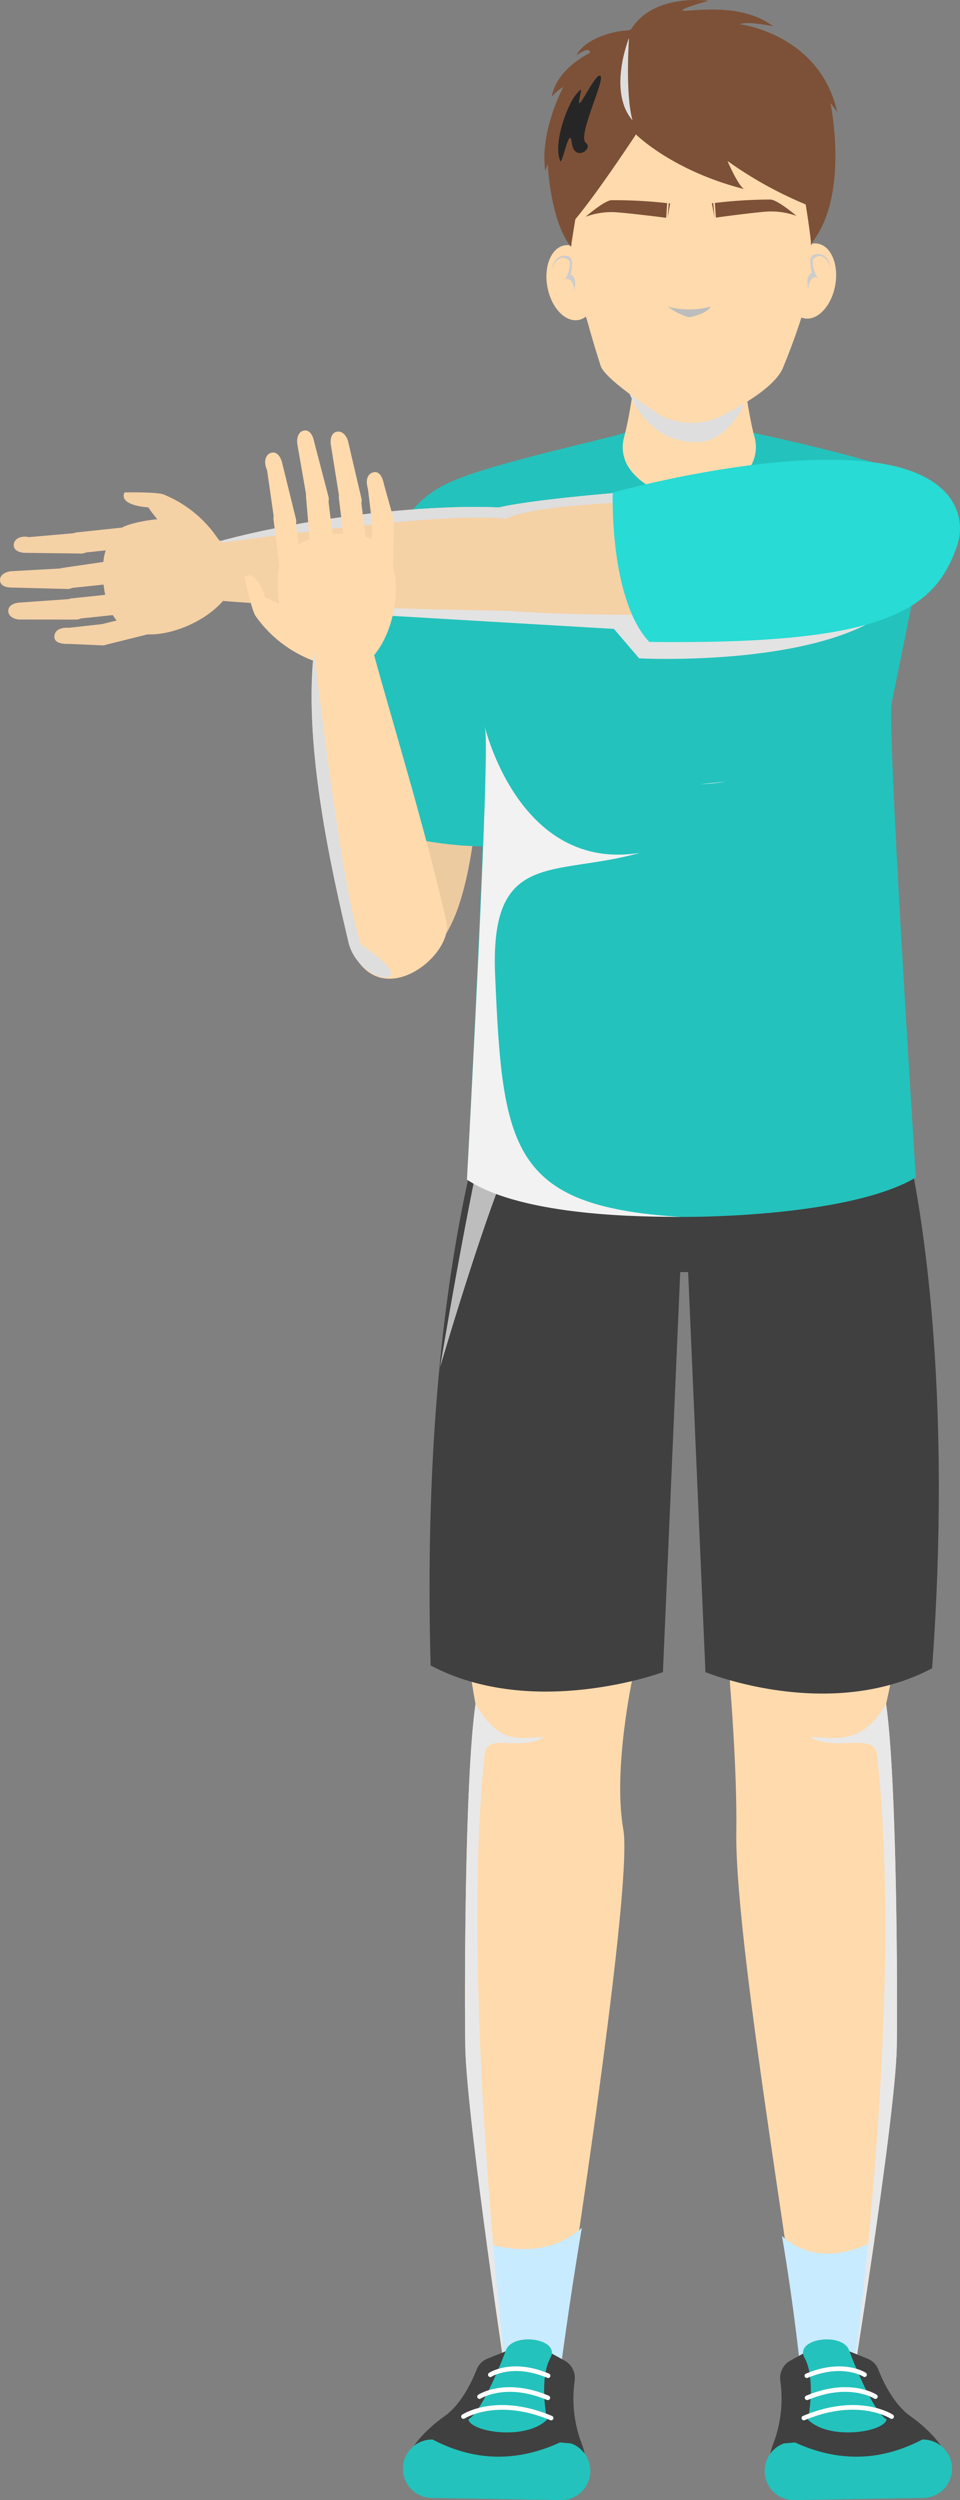 <svg xmlns="http://www.w3.org/2000/svg" width="219.626" height="571.49" viewBox="0 0 219.626 571.49">
  <rect x="0" y="0" width="219.626" height="571.49" fill="#808080" stroke="none"/>
  <g id="Grupo_158" data-name="Grupo 158" transform="translate(-121.054 -448.693)">
    <path id="Caminho_380" data-name="Caminho 380" d="M232.743,598.942c-2.162,27.567-1.982,69.006-18.738,69.186s-7.747-35.854-7.747-35.854,11.891-25.584,11.891-26.125S232.743,598.942,232.743,598.942Z" fill="#edcba1"/>
    <path id="Caminho_381" data-name="Caminho 381" d="M225.851,767.638c-1.468,14.689-.911,43.6,3.986,70.57-2.547,17.784-2.514,68.359-2.332,78.484.29,16.133,9.907,79.87,9.907,79.87l11.292-6.3s17.41-109.447,14.953-123.349,2.193-35.056,2.193-35.056l4.281-58.992s-10.924-12.972-17.612-12.669S225.851,767.638,225.851,767.638Z" fill="#ffdaad"/>
    <path id="Caminho_382" data-name="Caminho 382" d="M330.052,767.183c1.468,14.69-.877,47.3-6.28,71.025,2.546,17.784,2.624,68.359,2.443,78.484-.29,16.133-10.7,80.537-10.7,80.537l-11.292-6.3c1.953-1.693-15.133-95.7-14.717-123.4.212-14.116-1.441-33.853-1.441-33.853l-1.511-59.523s7.956-14.263,14.645-13.96S330.052,767.183,330.052,767.183Z" fill="#ffdaad"/>
    <path id="Caminho_383" data-name="Caminho 383" d="M254.168,957.944c-9.394,8.4-21.748,3.285-21.748,3.65,3.023,18,5.508,35.635,5.508,35.635l11.291-6.3S251.251,975.1,254.168,957.944Z" fill="#c9ebff"/>
    <path id="Caminho_384" data-name="Caminho 384" d="M299.957,959.832c9.394,8.4,21.113,1,21.116,1-3.022,18-5.556,36.4-5.556,36.4l-11.292-6.3S302.873,976.984,299.957,959.832Z" fill="#c9ebff"/>
    <path id="Caminho_385" data-name="Caminho 385" d="M326.215,916.692c.181-10.125.1-60.7-2.443-78.484-5.891,10.091-12.625,7.425-17.43,7.589,6.015,3.394,14.758-1.264,15.354,4.045,6.589,58.782-6.179,147.387-6.179,147.387S325.925,932.825,326.215,916.692Z" fill="#e8e8e8" style="mix-blend-mode: multiply;isolation: isolate"/>
    <path id="Caminho_386" data-name="Caminho 386" d="M237.416,686.467s9.13-14.8,10.051-16.015c.824-1.088,24.97,5.35,30.113,6.736,5.143-1.386,29.289-7.824,30.113-6.736.922,1.217,14.355,17.135,14.355,17.135,11.72,30.806,16.528,84.335,12.251,142.455-23.629,12.477-51.856.875-51.856.875l-3.957-91.441h-1.812l-3.956,91.441S243.2,841.881,219.572,829.4C217.789,763.979,225.883,716.78,237.416,686.467Z" fill="#404040"/>
    <path id="Caminho_387" data-name="Caminho 387" d="M237.416,686.467s4.119-6.677,7.1-11.43c4.483-.92,9.658-1.818,14.858-2.512,7.175,1.712,15.436,3.918,18.2,4.663,3.174-.855,13.581-3.633,21.282-5.38a65.073,65.073,0,0,1,10.5.87c3.277,4.385,10.071,13.5,10.071,13.5.3.776.59,1.616.883,2.5a69.053,69.053,0,0,0,4.78,11.361l0,.016c-.007.007-24.241,21.065-84.336,7.986-5.325,6.4-19.011,53.177-19.011,53.177S231.485,702.056,237.416,686.467Z" fill="#bdbdbd" style="mix-blend-mode: multiply;isolation: isolate"/>
    <path id="Caminho_388" data-name="Caminho 388" d="M223.844,559.005c-11.257,5.075-20.109,17.716-24.433,71.047,3.6,12.011,32.071,12.131,32.071,12.131s15.014-35.8,9.729-59.345S229.419,556.491,223.844,559.005Z" fill="#24c2bc"/>
    <path id="Caminho_389" data-name="Caminho 389" d="M232.034,611.315c-1.129-5.326-7.675-43.67-9.511-51.588,6.955-4.331,38.777-10.962,41.541-12.154l14.49,6,14.49-6c11.227,2.363,35.261,7.941,42.216,12.272-1.836,7.919-9.057,44.111-10.187,49.437s5.079,101.726,5.5,108.573c-15.394,9.13-52.022,9-52.022,9s-35.282.619-50.676-8.511C228.3,711.493,233.164,616.64,232.034,611.315Z" fill="#24c2bc"/>
    <path id="Caminho_390" data-name="Caminho 390" d="M326.792,586.15c-15.134,15.375-59.516,13.033-59.516,13.033l-5.766-6.727-61.258-3.6s5.525-11.771,28.107-11.771,51.168-.961,70.867.24S326.792,586.15,326.792,586.15Z" fill="#e3e3e3" style="mix-blend-mode: multiply;isolation: isolate"/>
    <g id="Grupo_141" data-name="Grupo 141" style="mix-blend-mode: multiply;isolation: isolate">
      <path id="Caminho_391" data-name="Caminho 391" d="M267.516,643.625c-19.819,5.585-34.413-.9-33.191,27.954,1.677,39.584,3.591,52.859,42.355,55.279-6.866-.048-35.695.181-48.8-8.518.424-7.662,5.286-97.05,4.156-103.01S237.607,648.55,267.516,643.625Z" fill="#f2f2f2"/>
      <path id="Caminho_392" data-name="Caminho 392" d="M281.224,627.971q2.861-.313,5.949-.628A50.25,50.25,0,0,1,281.224,627.971Z" fill="#f2f2f2"/>
    </g>
    <path id="Caminho_393" data-name="Caminho 393" d="M290.283,526.162,278.754,536.99l-11.528-10.828c.064.736-1.444,15.293-3.379,22.406a8.622,8.622,0,0,0,1.381,7.476c2.767,3.647,6.932,5.8,13.526,5.8s10.759-2.153,13.527-5.8a8.619,8.619,0,0,0,1.38-7.476C291.727,541.455,290.219,526.9,290.283,526.162Z" fill="#ffdaad"/>
    <path id="Caminho_394" data-name="Caminho 394" d="M264.316,536.637s3.752,13.785,16.777,13.089c7.268-.389,11.174-10.505,11.174-10.505s-9.926-7.214-12.157-7.26-6.075-1.748-8.543,0S264.316,536.637,264.316,536.637Z" fill="#dedede" style="mix-blend-mode: multiply;isolation: isolate"/>
    <path id="Caminho_395" data-name="Caminho 395" d="M252.873,480.131c1.333-6.359,7.291-7.778,8.851-9.731s17.293-3.658,17.293-3.658,15.745,1.574,17.321,3.514,6.185,3.561,7.571,9.909,3.115,19.968,3.115,19.968c-1.207,11.38-2.731,18.155-4.3,22.767-2.859,8.414-13.739,19.568-16.659,20.9a15.523,15.523,0,0,1-13.49.056c-2.932-1.307-13.878-12.474-16.805-20.762-1.622-4.591-3.184-11.361-4.486-22.73C251.287,500.364,251.54,486.49,252.873,480.131Z" fill="#ffdaad"/>
    <path id="Caminho_396" data-name="Caminho 396" d="M307.857,508.8a152.176,152.176,0,0,1-7.738,24.1c-2.475,5.617-14.748,11.2-14.748,11.2s5.316-8.358,10.034-14.264S307.857,508.8,307.857,508.8Z" fill="#ffdaad"/>
    <g id="Grupo_142" data-name="Grupo 142">
      <path id="Caminho_397" data-name="Caminho 397" d="M312.114,514.013c-.886,4.711-4.064,8.045-7.1,7.446s-4.779-4.9-3.893-9.616,4.063-8.045,7.1-7.446S313,509.3,312.114,514.013Z" fill="#ffdaad"/>
      <path id="Caminho_398" data-name="Caminho 398" d="M311.157,509.907c-1.384-3.388-3-2.884-3.889-2.156s.362,4.117.982,4.567c-1.374-1.035-2.557,1.368-2.109,2.679-.984-2.847.249-3.786.646-3.887-.675-3.037-.459-4.26,1.219-4.358S310.662,507.873,311.157,509.907Z" fill="#ccc" style="mix-blend-mode: multiply;isolation: isolate"/>
      <path id="Caminho_399" data-name="Caminho 399" d="M246.313,514.44c.925,4.7,4.13,8.012,7.161,7.387s4.737-4.943,3.813-9.647-4.13-8.011-7.161-7.387S245.389,509.736,246.313,514.44Z" fill="#ffdaad"/>
      <path id="Caminho_400" data-name="Caminho 400" d="M247.236,510.327c1.356-3.4,2.977-2.909,3.871-2.188s-.328,4.119-.945,4.575c1.366-1.047,2.568,1.347,2.132,2.661.96-2.855-.281-3.784-.679-3.881.65-3.043.424-4.264-1.255-4.348S247.714,508.289,247.236,510.327Z" fill="#ccc" style="mix-blend-mode: multiply;isolation: isolate"/>
    </g>
    <g id="Grupo_145" data-name="Grupo 145">
      <g id="Grupo_143" data-name="Grupo 143">
        <path id="Caminho_401" data-name="Caminho 401" d="M273.678,495.135a106.178,106.178,0,0,0-12.837-.677c-1.729.238-5.826,3.79-5.826,3.79a17.2,17.2,0,0,1,6.452-1.064c3.343.178,11.994,1.3,11.994,1.3Z" fill="#7d5137"/>
        <path id="Caminho_402" data-name="Caminho 402" d="M274.043,495.172l-.255,3.306.582-3.307Z" fill="#7d5137"/>
      </g>
      <g id="Grupo_144" data-name="Grupo 144">
        <path id="Caminho_403" data-name="Caminho 403" d="M284.591,495.09a105.9,105.9,0,0,1,12.831-.783c1.73.223,5.856,3.741,5.856,3.741a17.187,17.187,0,0,0-6.46-1.01c-3.342.206-11.983,1.394-11.983,1.394Z" fill="#7d5137"/>
        <path id="Caminho_404" data-name="Caminho 404" d="M284.232,495.13l.283,3.3-.609-3.3Z" fill="#7d5137"/>
      </g>
    </g>
    <path id="Caminho_405" data-name="Caminho 405" d="M251.668,505.12s3.913-25.6,5.309-26.317c4.327-2.214,39.617-2.358,44.54.085,1.5.745,4.916,22.062,5.134,26,3.52-12.505,10.216-51.68-27.706-51.529C237.715,453.528,248.166,496.932,251.668,505.12Z" fill="#7d5137"/>
    <g id="Grupo_146" data-name="Grupo 146" style="mix-blend-mode: multiply;isolation: isolate">
      <path id="Caminho_406" data-name="Caminho 406" d="M283.677,518.772a18.967,18.967,0,0,1-9.839.016,14.56,14.56,0,0,0,4.882,2.448S282.675,520.529,283.677,518.772Z" fill="#bdbdbd"/>
    </g>
    <path id="Caminho_407" data-name="Caminho 407" d="M252.117,507.2c1.483,9.687,5.264,21.778,6.355,25.13s14.063,11.54,14.063,11.54-4.823-8.782-9.194-14.949S252.117,507.2,252.117,507.2Z" fill="#ffdaad"/>
    <path id="Caminho_408" data-name="Caminho 408" d="M251.287,500.364c4.705-4.9,15.259-20.94,15.259-20.94s8.264,8.289,24.726,12.487c-1.417-.882-3.781-6.418-3.781-6.418a90.129,90.129,0,0,0,18.721,10.271,5.05,5.05,0,0,0,2.033-4.9c-.192-1.688-4.537-12.537-4.89-12.788s-1.176-5.08-11.721-6.1-20.953-2.645-26.273-1.476-6.137.305-8.292,4.208-3.212,3.032-4.087,8.414S251.287,500.364,251.287,500.364Z" fill="#7d5137"/>
    <path id="Caminho_409" data-name="Caminho 409" d="M265.276,455.656c5.116-8.685,17.859-6.787,17.859-6.787s-7,1.962-5.833,2.265,13.22-2.143,20.626,3.567c-6.182-1.259-7.646-.49-7.646-.49s18.321,2.238,22.313,20.107l-1.561-2.117s4.525,21.308-4.44,32.226c.735-16.2-8-25.915-8-25.915s-13.136-7.046-16.488-9.576S265.276,455.656,265.276,455.656Z" fill="#7d5137"/>
    <path id="Caminho_410" data-name="Caminho 410" d="M265.276,455.656c-3.872-.112-10.6,2.038-12.33,5.684,3.312-2.338,3.08-.543,3.08-.543s-7.58,3.478-8.759,10.023a11.39,11.39,0,0,1,2.678-2.266s-5.422,9.938-4.155,19.166l.584-1.515s.493,12.755,5.294,18.915c.575-19.287,3.154-27.5,3.908-28.654s3.721-4.039,4.612-6.807S265.276,455.656,265.276,455.656Z" fill="#7d5137"/>
    <path id="Caminho_411" data-name="Caminho 411" d="M249.235,485.5c-1.738-4.026,1.658-12.921,3.573-15.177s.954-.652.732,1.605,3.82-6.8,4.892-5.891-5.3,13.746-3.388,15.249-2.636,4.491-3.169.1S249.693,486.562,249.235,485.5Z" fill="#262626" style="mix-blend-mode: screen;isolation: isolate"/>
    <path id="Caminho_412" data-name="Caminho 412" d="M264.957,457.359s-4.947,12.2.81,18.859C264.047,470.22,264.957,457.359,264.957,457.359Z" fill="#dedede" style="mix-blend-mode: multiply;isolation: isolate"/>
    <path id="Caminho_413" data-name="Caminho 413" d="M227.505,916.692c-.182-10.125-.215-60.7,2.332-78.484,5.89,10.091,10.921,7.425,15.726,7.589-6.015,3.394-13.093-1.269-13.65,4.045-5.793,55.241,5.5,146.72,5.5,146.72S227.795,932.825,227.505,916.692Z" fill="#e8e8e8" style="mix-blend-mode: multiply;isolation: isolate"/>
    <g id="Grupo_150" data-name="Grupo 150">
      <path id="Caminho_414" data-name="Caminho 414" d="M215.116,1008.774c3.244-5.414,11.007-10.884,15.989-11.538s20.617-1.209,23.717,12.35C239.013,1017.463,215.116,1008.774,215.116,1008.774Z" fill="#404040"/>
      <path id="Caminho_415" data-name="Caminho 415" d="M249.3,1020.183l-29.494-.494a6.681,6.681,0,0,1-6.572-6.788h0a6.68,6.68,0,0,1,6.8-6.563c9.541,5,19.366,5.272,29.495.494a6.679,6.679,0,0,1,6.571,6.787h0A6.681,6.681,0,0,1,249.3,1020.183Z" fill="#24c2bc"/>
      <path id="Caminho_416" data-name="Caminho 416" d="M222.734,1001.026c3.866-2.757,6.3-7.967,7.36-10.685a4.461,4.461,0,0,1,2.508-2.507l4.1-1.647,10.59.494,2.943,1.62a4.544,4.544,0,0,1,2.287,4.63,29.007,29.007,0,0,0,1.646,14.459A111.879,111.879,0,0,1,222.734,1001.026Z" fill="#404040"/>
      <path id="Caminho_417" data-name="Caminho 417" d="M236.806,985.907c-1.952,5.253-5.933,14.35-8.6,15.828.513,2.893,13.138,4.905,18,.041-.33-1.506-1.677-9.653.762-14.1S238.36,981.728,236.806,985.907Z" fill="#24c2bc"/>
      <g id="Grupo_147" data-name="Grupo 147">
        <path id="Caminho_418" data-name="Caminho 418" d="M246.454,992.275a.52.52,0,0,0,.2-1c-8.439-3.546-13.5-.315-13.713-.177a.52.52,0,0,0,.571.87c.049-.031,4.841-3.052,12.74.267A.525.525,0,0,0,246.454,992.275Z" fill="#fff"/>
      </g>
      <g id="Grupo_148" data-name="Grupo 148">
        <path id="Caminho_419" data-name="Caminho 419" d="M246.4,997.326a.521.521,0,0,0,.2-1c-9.939-4.175-15.9-.38-16.145-.217a.521.521,0,0,0,.572.87c.055-.035,5.766-3.64,15.17.307A.509.509,0,0,0,246.4,997.326Z" fill="#fff"/>
      </g>
      <g id="Grupo_149" data-name="Grupo 149">
        <path id="Caminho_420" data-name="Caminho 420" d="M247.15,1001.952a.521.521,0,0,0,.2-1c-12.682-5.329-20.255-.5-20.573-.292a.521.521,0,0,0,.572.87c.075-.046,7.457-4.716,19.6.382A.533.533,0,0,0,247.15,1001.952Z" fill="#fff"/>
      </g>
    </g>
    <g id="Grupo_154" data-name="Grupo 154">
      <path id="Caminho_421" data-name="Caminho 421" d="M336.979,1008.774c-3.244-5.414-11.007-10.884-15.989-11.538s-20.617-1.209-23.717,12.35C313.082,1017.463,336.979,1008.774,336.979,1008.774Z" fill="#404040"/>
      <path id="Caminho_422" data-name="Caminho 422" d="M302.793,1020.183l29.494-.494a6.681,6.681,0,0,0,6.572-6.788h0a6.68,6.68,0,0,0-6.8-6.563c-9.541,5-19.366,5.272-29.495.494a6.679,6.679,0,0,0-6.571,6.787h0A6.681,6.681,0,0,0,302.793,1020.183Z" fill="#24c2bc"/>
      <path id="Caminho_423" data-name="Caminho 423" d="M329.361,1001.026c-3.866-2.757-6.3-7.967-7.36-10.685a4.461,4.461,0,0,0-2.508-2.507l-4.1-1.647-10.59.494-2.943,1.62a4.544,4.544,0,0,0-2.287,4.63,29.007,29.007,0,0,1-1.646,14.459A111.878,111.878,0,0,0,329.361,1001.026Z" fill="#404040"/>
      <path id="Caminho_424" data-name="Caminho 424" d="M315.289,985.907c1.952,5.253,5.933,14.35,8.6,15.828-.513,2.893-13.138,4.905-18,.041.33-1.506,1.677-9.653-.762-14.1S313.735,981.728,315.289,985.907Z" fill="#24c2bc"/>
      <g id="Grupo_151" data-name="Grupo 151">
        <path id="Caminho_425" data-name="Caminho 425" d="M305.642,992.275a.525.525,0,0,0,.2-.04c7.9-3.317,12.693-.295,12.739-.267a.521.521,0,0,0,.572-.87c-.214-.138-5.274-3.369-13.714.177a.52.52,0,0,0,.2,1Z" fill="#fff"/>
      </g>
      <g id="Grupo_152" data-name="Grupo 152">
        <path id="Caminho_426" data-name="Caminho 426" d="M305.69,997.326a.51.51,0,0,0,.2-.041c9.4-3.95,15.113-.342,15.17-.307a.521.521,0,0,0,.572-.87c-.249-.163-6.206-3.958-16.145.217a.521.521,0,0,0,.2,1Z" fill="#fff"/>
      </g>
      <g id="Grupo_153" data-name="Grupo 153">
        <path id="Caminho_427" data-name="Caminho 427" d="M304.946,1001.952a.528.528,0,0,0,.2-.041c12.18-5.115,19.523-.43,19.6-.382a.521.521,0,1,0,.573-.87c-.319-.208-7.892-5.033-20.572.292a.521.521,0,0,0,.2,1Z" fill="#fff"/>
      </g>
    </g>
    <path id="Caminho_428" data-name="Caminho 428" d="M172.028,586.045c16.026,1.5,65.656,2.283,65.656,2.283,16.882,1.481,56.789.958,64.443-.243,9.049.452,23.112,2.455,33.52-8.377L319.61,562.672s-9.608-6.319-26.449-2.345c-11.713-1.105-49.045,2.162-57.971,4.364-17.028-.824-45.479,2.522-64.965,8.015C161.72,574.522,168.209,588.467,172.028,586.045Z" fill="#f5d1a6"/>
    <path id="Caminho_429" data-name="Caminho 429" d="M236.865,567.326c6.158-3.958,47.6-5.217,60.879-3.358l6.166-4.922a47.276,47.276,0,0,0-10.749,1.281c-11.713-1.105-49.045,2.162-57.971,4.364-17.028-.824-45.479,2.522-64.965,8.015a6.309,6.309,0,0,0-1.372.455C168.874,573.2,222.491,565.315,236.865,567.326Z" fill="#dedede" style="mix-blend-mode: multiply;isolation: isolate"/>
    <path id="Caminho_430" data-name="Caminho 430" d="M340.065,573.291c-5.122,15.191-16.976,22.8-70.477,22.138-9.189-9.819-8.355-34.136-8.355-34.136s36.574-10.261,60.454-6.8C340.178,557.169,342.019,567.5,340.065,573.291Z" fill="#28dbd4"/>
    <g id="Grupo_155" data-name="Grupo 155">
      <path id="Caminho_431" data-name="Caminho 431" d="M172.863,575.278A27.292,27.292,0,0,0,158.4,561.687c-1.455-.553-8.832-.439-8.832-.439s-1.909,2.817,5.459,3.434c1.12,2.078,6.932,8.1,6.932,8.1Z" fill="#f5d1a6"/>
      <path id="Caminho_432" data-name="Caminho 432" d="M140.814,587.848h0a2.394,2.394,0,0,1-2.314,2.472l-12.7-.011c-1.322.044-2.809-.608-2.853-1.93h0c-.044-1.321,1.437-1.914,2.758-1.958l12.633-.886A2.4,2.4,0,0,1,140.814,587.848Z" fill="#f5d1a6"/>
      <path id="Caminho_433" data-name="Caminho 433" d="M138.89,580.859h0a2.394,2.394,0,0,1-2.313,2.472L123.869,583c-1.321.043-2.77-.352-2.814-1.674h0c-.043-1.321,1.463-2.027,2.784-2.071l12.579-.7A2.394,2.394,0,0,1,138.89,580.859Z" fill="#f5d1a6"/>
      <path id="Caminho_434" data-name="Caminho 434" d="M149.011,569.291l-10.366,1.093a2.394,2.394,0,0,0,.5,4.762l6.088-.642a11.61,11.61,0,0,0-.532,2.641l-9.2,1.343a2.394,2.394,0,0,0,.5,4.762l8.75-.923c.088.8.211,1.586.37,2.338l-7.7.812a2.394,2.394,0,0,0,.5,4.762l8.941-.943a10.026,10.026,0,0,0,.87,1.236l-3.751.932a2.394,2.394,0,0,0,1.155,4.647l9.689-2.408a15.71,15.71,0,0,0,1.788-.033c8.319-.661,18.747-7.365,18.175-14.568s-9.427-12.375-17.746-11.714C154.751,567.571,150.438,568.375,149.011,569.291Z" fill="#f5d1a6"/>
      <path id="Caminho_435" data-name="Caminho 435" d="M142.032,572.755h0a2.4,2.4,0,0,1-2.313,2.473l-12.579-.159c-1.321.044-2.907-.4-2.951-1.724h0c-.043-1.321,1.414-2.3,3.5-1.877l11.874-1.026A2.394,2.394,0,0,1,142.032,572.755Z" fill="#f5d1a6"/>
      <path id="Caminho_436" data-name="Caminho 436" d="M146.873,593.679h0a2.43,2.43,0,0,1-2.31,2.541l-7.9-.35c-1.34.064-3.107-.2-3.171-1.541h0c-.064-1.339,1.072-2.273,3.279-2.128l7.564-.832A2.429,2.429,0,0,1,146.873,593.679Z" fill="#f5d1a6"/>
    </g>
    <g id="Grupo_157" data-name="Grupo 157">
      <g id="Grupo_156" data-name="Grupo 156">
        <path id="Caminho_437" data-name="Caminho 437" d="M196.629,600.879A28.3,28.3,0,0,1,179.5,589.465c-.9-1.34-2.522-8.819-2.522-8.819s2.4-2.591,4.754,4.707c2.362.643,9.813,5.1,9.813,5.1Z" fill="#ffdaad"/>
        <path id="Caminho_438" data-name="Caminho 438" d="M201.786,565.548h0a2.483,2.483,0,0,0,1.953-2.918l-3-12.824c-.267-1.345-1.276-2.694-2.621-2.428h0c-1.345.267-1.6,1.9-1.329,3.247l2.077,12.97A2.484,2.484,0,0,0,201.786,565.548Z" fill="#ffdaad"/>
        <path id="Caminho_439" data-name="Caminho 439" d="M194.273,565.249h0a2.482,2.482,0,0,0,1.953-2.918L192.9,549.574c-.266-1.345-1.007-2.716-2.352-2.449h0c-1.345.267-1.7,1.954-1.437,3.3l2.247,12.872A2.482,2.482,0,0,0,194.273,565.249Z" fill="#ffdaad"/>
        <path id="Caminho_440" data-name="Caminho 440" d="M184.969,578.194l-1.334-10.728a2.483,2.483,0,0,1,4.928-.613l.784,6.3a12.013,12.013,0,0,1,2.542-1.159l-.808-9.609a2.483,2.483,0,1,1,4.928-.613l1.127,9.056a24.494,24.494,0,0,1,2.449-.177l-.991-7.968a2.483,2.483,0,0,1,4.928-.613l1.151,9.254a10.481,10.481,0,0,1,1.453.588l.06-4.008a2.483,2.483,0,1,1,4.965.073L211,578.332a16.244,16.244,0,0,1,.388,1.814c1.29,8.559-3.029,20.67-10.439,21.786s-14.719-6.61-16.008-15.169C184.582,584.4,184.38,579.852,184.969,578.194Z" fill="#ffdaad"/>
        <path id="Caminho_441" data-name="Caminho 441" d="M186.827,570.33h0a2.484,2.484,0,0,0,1.953-2.918l-3.12-12.669c-.267-1.345-1.09-2.842-2.435-2.575h0c-1.345.266-2,1.969-1.074,3.973l1.757,12.236A2.484,2.484,0,0,0,186.827,570.33Z" fill="#ffdaad"/>
        <path id="Caminho_442" data-name="Caminho 442" d="M209.1,570.3h0a2.52,2.52,0,0,0,2.024-2.931l-2.213-7.9c-.251-1.368-.935-3.091-2.3-2.841h0c-1.368.251-2.044,1.618-1.378,3.813l.939,7.837A2.52,2.52,0,0,0,209.1,570.3Z" fill="#ffdaad"/>
      </g>
      <path id="Caminho_443" data-name="Caminho 443" d="M206.645,598.43c3.191,11.919,12.054,40.831,16.5,60.869h0v0c2.042,7.977-16.736,22.693-22.506,4.172-4.058-17.186-9.833-43.477-7.923-64.359C192.962,590.111,208.389,594.084,206.645,598.43Z" fill="#ffdaad"/>
      <path id="Caminho_444" data-name="Caminho 444" d="M203.641,664.681c16.223,10.529-1.024,9.717-3-1.207-4.058-17.186-9.833-43.477-7.923-64.359a6.555,6.555,0,0,1,.205-1.484C192.962,597.646,198.877,650.424,203.641,664.681Z" fill="#dedede" style="mix-blend-mode: multiply;isolation: isolate"/>
    </g>
  </g>
</svg>
